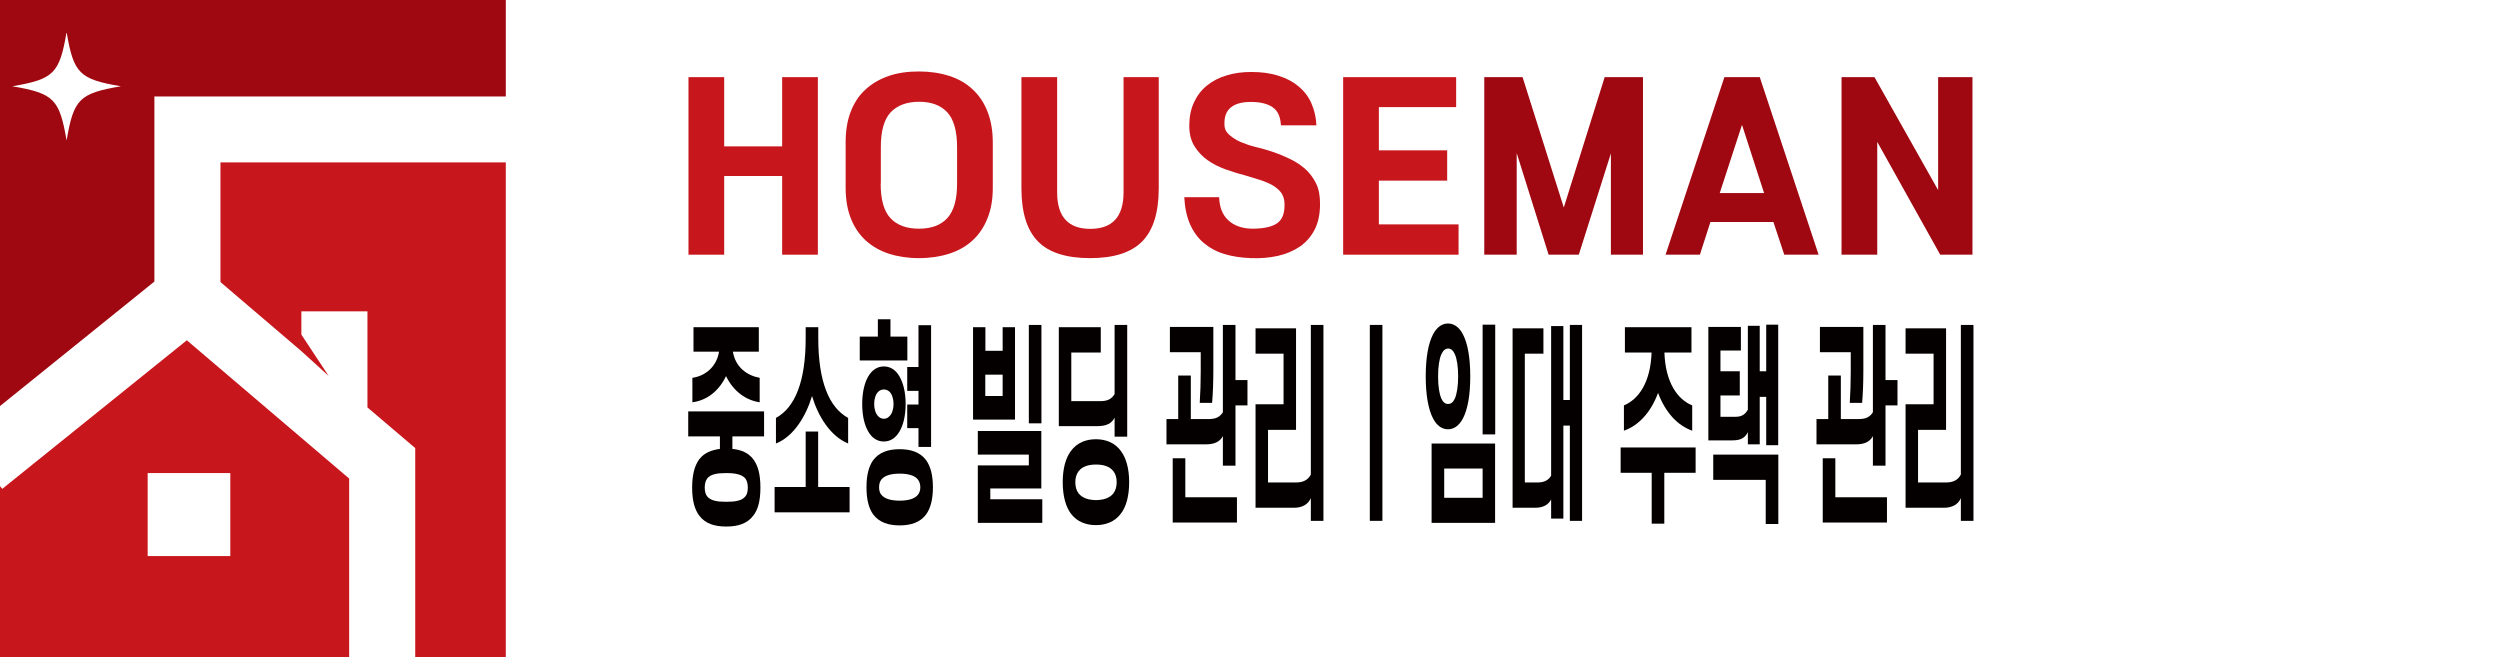 <svg width="1206" height="317" viewBox="0 0 1206 317" fill="none" xmlns="http://www.w3.org/2000/svg">
<path d="M349.351 37.216V70.611H377.312V37.216H394.538V122.862H377.312V84.899H349.351V122.862H332.125V37.216H349.351Z" fill="#C8161D"/>
<path d="M407.937 68.617C407.937 62.968 408.769 57.984 410.433 53.747C412.097 49.511 414.428 45.938 417.59 43.114C420.669 40.29 424.414 38.13 428.741 36.635C433.068 35.139 437.978 34.475 443.304 34.475C448.63 34.475 453.54 35.222 457.951 36.635C462.361 38.047 466.106 40.206 469.185 43.114C472.264 45.938 474.678 49.511 476.342 53.747C478.006 57.984 478.922 62.968 478.922 68.617V90.631C478.922 96.197 478.09 101.098 476.342 105.334C474.678 109.571 472.264 113.143 469.185 115.968C466.106 118.792 462.361 120.952 457.951 122.364C453.54 123.776 448.714 124.524 443.304 124.524C437.895 124.524 433.068 123.776 428.741 122.364C424.414 120.952 420.669 118.792 417.59 115.968C414.511 113.143 412.097 109.571 410.433 105.334C408.769 101.098 407.937 96.197 407.937 90.631V68.617ZM424.83 88.554C424.83 96.28 426.411 101.928 429.573 105.251C432.736 108.657 437.313 110.319 443.304 110.319C449.296 110.319 453.79 108.657 456.952 105.251C460.114 101.845 461.696 96.28 461.696 88.554V71.026C461.696 63.217 460.114 57.568 456.952 54.163C453.79 50.757 449.213 49.095 443.388 49.095C437.562 49.095 432.902 50.757 429.657 54.163C426.494 57.568 424.913 63.134 424.913 71.026V88.554H424.83Z" fill="#C8161D"/>
<path d="M525.94 110.402C536.675 110.402 542.001 104.504 542.001 92.79V37.216H558.978V90.714C558.978 102.51 556.315 111.066 550.989 116.466C545.663 121.865 537.258 124.524 525.857 124.524C514.456 124.524 505.968 121.865 500.725 116.466C495.399 111.066 492.736 102.51 492.736 90.714V37.216H509.962V92.79C509.962 104.504 515.288 110.402 525.94 110.402Z" fill="#C8161D"/>
<path d="M617.896 60.143C617.647 56.156 616.315 53.332 613.819 51.67C611.322 50.009 607.91 49.178 603.499 49.178C599.089 49.178 596.093 50.009 593.846 51.753C591.599 53.498 590.517 56.322 590.684 60.143C590.684 62.137 591.516 63.799 593.097 65.128C594.678 66.457 596.426 67.62 598.59 68.534C600.753 69.447 602.917 70.195 605.247 70.777C607.577 71.358 609.408 71.856 610.906 72.272C614.734 73.435 618.229 74.764 621.391 76.259C624.554 77.671 627.217 79.416 629.547 81.41C631.794 83.403 633.541 85.812 634.873 88.471C636.204 91.129 636.787 94.452 636.787 98.273C636.787 103.174 635.955 107.328 634.207 110.734C632.459 114.14 630.046 116.881 627.05 118.958C623.971 121.035 620.476 122.53 616.398 123.444C612.321 124.358 608.076 124.69 603.499 124.524C598.756 124.358 594.429 123.693 590.601 122.53C586.773 121.367 583.444 119.539 580.614 117.13C577.785 114.721 575.621 111.731 574.04 108.076C572.459 104.42 571.544 100.101 571.294 95.117H588.104C588.27 100.018 589.768 103.756 592.598 106.331C595.427 108.906 599.255 110.235 603.916 110.319C609.241 110.319 613.236 109.571 615.899 107.826C618.562 106.082 619.81 102.925 619.644 98.273C619.644 96.113 618.978 94.286 617.979 92.874C616.898 91.461 615.483 90.298 613.735 89.302C611.988 88.305 609.907 87.474 607.577 86.726C605.247 85.979 602.834 85.314 600.254 84.483C597.258 83.736 594.179 82.739 591.1 81.659C587.938 80.496 585.108 79.084 582.528 77.256C579.949 75.429 577.868 73.186 576.204 70.527C574.539 67.869 573.707 64.546 573.707 60.642C573.707 56.405 574.456 52.667 575.954 49.427C577.452 46.188 579.533 43.446 582.196 41.286C584.859 39.126 588.021 37.465 591.682 36.385C595.344 35.222 599.339 34.724 603.666 34.724C608.576 34.724 612.903 35.305 616.731 36.551C620.559 37.714 623.805 39.459 626.468 41.702C629.131 43.944 631.211 46.603 632.626 49.843C634.041 53.082 634.873 56.571 635.039 60.476H618.063L617.896 60.143Z" fill="#C8161D"/>
<path d="M702.446 37.216V51.67H665.164V72.521H698.119V87.142H665.164V108.242H703.611V122.862H647.938V37.216H702.446Z" fill="#C8161D"/>
<path d="M754.374 100.101L774.097 37.216H792.572V122.862H777.093V74.016L761.614 122.862H747.051L731.656 73.85V122.862H716.011V37.216H734.485L754.374 100.101Z" fill="#9F0810"/>
<path d="M803.473 122.862L831.851 37.216H848.91L877.288 122.862H860.727L855.485 107.079H825.11L820.034 122.862H803.473ZM840.339 60.227L829.604 93.123H850.991L840.339 60.227Z" fill="#9F0810"/>
<path d="M904.251 37.216L934.958 91.711V37.216H951.519V122.862H935.957L905.582 68.451V122.862H888.356V37.216H904.251Z" fill="#9F0810"/>
<path d="M0 0V195.882L74.48 135.822V46.52H243.996V0H0ZM32.122 67.786C28.71 47.766 25.964 45.025 5.909 41.619C25.964 38.213 28.71 35.471 32.122 15.451C35.534 35.471 38.28 38.213 58.336 41.619C38.28 45.025 35.534 47.766 32.122 67.786Z" fill="#9F0810"/>
<path d="M106.353 136.071L145.382 169.383L158.531 181.345L145.382 161.408V150.193H177.255V196.547L200.307 216.152V317H243.996V78.336H106.353V136.071Z" fill="#C8161D"/>
<path d="M1.082 235.839L0 234.51V317H168.434V230.855L90.125 164.149L1.082 235.839ZM111.096 268.237H71.235V228.197H111.096V268.237Z" fill="#C8161D"/>
<path d="M353.306 210.515V216.551C357.555 216.963 361.038 218.472 363.339 221.489C365.641 224.507 366.822 228.76 366.822 235.207C366.822 241.654 365.641 245.907 363.339 248.787C360.447 252.628 355.962 254 350.355 254C344.748 254 340.263 252.628 337.371 248.787C335.128 245.907 333.889 241.517 333.889 235.207C333.889 228.897 335.128 224.507 337.371 221.489C339.732 218.472 343.155 217.1 347.286 216.551V210.515H332V198.444H368.592V210.515H353.247H353.306ZM334.597 157.84H366.054V169.637H353.542C354.782 177.182 360.388 181.16 366.467 182.257V194.054C359.857 193.094 353.837 188.842 350.237 181.434C346.637 188.979 340.617 193.231 334.007 194.054V182.257C339.968 181.434 345.634 177.182 346.873 169.637H334.538V157.84H334.597ZM339.968 235.207C339.968 237.127 340.381 238.499 341.148 239.459C342.801 241.517 345.87 242.066 350.355 242.066C354.841 242.066 357.91 241.517 359.562 239.459C360.388 238.499 360.743 237.127 360.743 235.207C360.743 233.286 360.329 231.915 359.562 230.817C357.91 228.897 354.841 228.211 350.355 228.211C345.87 228.211 342.801 228.76 341.148 230.817C340.381 231.915 339.968 233.286 339.968 235.207Z" fill="#040000"/>
<path d="M373.667 234.933H388.658V208.183H394.678V234.933H409.846V247.141H373.667V234.933ZM391.727 191.037C388.776 200.776 382.934 210.515 374.317 213.945V201.599C383.642 196.524 388.658 183.766 388.658 163.19V157.84H394.737V163.19C394.737 183.766 399.813 196.524 409.138 201.599V213.945C400.521 210.378 394.619 200.776 391.727 191.037Z" fill="#040000"/>
<path d="M423.48 154H429.559V162.368H437.704V173.89H414.746V162.368H423.48V154ZM415.926 194.878C415.926 189.254 417.047 184.59 418.936 181.435C420.825 178.28 423.421 176.771 426.372 176.771C429.323 176.771 431.979 178.28 433.809 181.435C435.698 184.59 436.878 189.117 436.878 194.878C436.878 200.639 435.698 205.303 433.809 208.321C431.92 211.476 429.323 212.985 426.372 212.985C423.421 212.985 420.766 211.476 418.936 208.321C417.047 205.166 415.926 200.639 415.926 194.878ZM417.992 235.07C417.992 229.035 419.172 224.919 421.179 222.039C424.13 218.061 428.733 216.689 433.986 216.689C439.239 216.689 443.901 218.061 446.793 222.039C448.859 224.919 450.039 229.172 450.039 235.07C450.039 240.969 448.859 245.221 446.793 248.102C443.901 252.08 439.239 253.452 433.986 253.452C428.733 253.452 424.13 252.08 421.179 248.102C419.113 245.221 417.992 240.969 417.992 235.07ZM421.71 194.878C421.71 196.799 422.123 198.307 422.713 199.542C423.54 201.051 424.838 202.011 426.372 202.011C427.907 202.011 429.146 201.051 430.032 199.542C430.622 198.307 431.035 196.799 431.035 194.878C431.035 192.958 430.622 191.449 430.032 190.214C429.205 188.705 427.907 187.882 426.372 187.882C424.838 187.882 423.599 188.705 422.713 190.214C422.123 191.449 421.71 192.958 421.71 194.878ZM424.071 235.07C424.071 236.579 424.425 237.814 425.133 238.637C426.786 240.694 429.973 241.517 433.986 241.517C437.999 241.517 441.245 240.694 442.839 238.637C443.547 237.677 443.96 236.579 443.96 235.07C443.96 233.561 443.547 232.327 442.839 231.367C441.245 229.309 437.999 228.486 433.986 228.486C429.973 228.486 426.786 229.309 425.133 231.367C424.425 232.327 424.071 233.561 424.071 235.07ZM437.645 177.045H443.075V156.881H449.154V215.591H443.075V206.538H437.645V195.152H443.075V188.568H437.645V177.183V177.045Z" fill="#040000"/>
<path d="M483.68 169.227V157.842H489.641V202.423H469.397V157.842H475.358V169.227H483.739H483.68ZM477.778 240.832H502.803V252.218H471.699V224.508H496.31V219.296H471.699V207.91H502.33V235.62H477.719V240.695L477.778 240.832ZM483.68 180.75H475.299V191.038H483.68V180.75ZM496.31 204.207V156.744H502.389V204.207H496.31Z" fill="#040000"/>
<path d="M529.303 205.578H510.771V157.842H531.014V170.05H516.791V193.507H530.955C534.319 193.507 536.326 192.41 537.683 190.078V156.744H543.762V210.654H537.683V201.463C536.326 204.207 533.847 205.578 529.244 205.578H529.303ZM512.659 232.602C512.659 225.743 514.194 220.942 516.436 217.787C519.623 213.26 524.345 211.888 528.653 211.888C532.962 211.888 537.742 213.26 540.87 217.787C543.172 220.942 544.707 225.88 544.707 232.602C544.707 239.323 543.231 244.399 540.87 247.554C537.742 251.943 533.021 253.315 528.653 253.315C524.286 253.315 519.623 251.943 516.436 247.554C514.194 244.399 512.659 239.46 512.659 232.602ZM518.738 232.602C518.738 234.934 519.269 236.58 520.273 237.952C522.161 240.421 525.525 241.244 528.712 241.244C531.9 241.244 535.264 240.421 537.152 237.952C538.097 236.58 538.687 234.934 538.687 232.602C538.687 230.27 538.097 228.624 537.152 227.389C535.264 224.783 531.9 224.097 528.712 224.097C525.525 224.097 522.22 224.783 520.273 227.389C519.269 228.761 518.738 230.407 518.738 232.602Z" fill="#040000"/>
<path d="M595.995 183.356H601.778V195.565H595.995V224.646H589.916V210.379C588.499 212.986 586.079 214.358 581.594 214.358H562.708V202.149H568.373V181.161H574.452V202.149H583.246C586.61 202.149 588.558 201.052 589.916 198.857V156.744H595.995V183.356ZM579.233 169.913H564.36V157.704H585.312V178.692C585.312 183.905 585.135 189.666 584.722 194.33H578.761C579.056 189.666 579.233 184.179 579.233 179.241V169.913ZM565.718 252.218V221.079H571.797V239.872H596.703V252.081H565.718V252.218Z" fill="#040000"/>
<path d="M611.693 232.739H625.327C628.632 232.739 631.052 231.504 632.35 228.898V156.744H638.429V251.258H632.35V240.284C630.993 243.439 627.983 244.947 624.205 244.947H605.673V195.016H619.189V170.599H605.673V158.39H625.209V207.362H611.693V232.739Z" fill="#040000"/>
<path d="M666.877 156.744V251.258H660.798V156.744H666.877Z" fill="#040000"/>
<path d="M687.77 181.573C687.77 172.519 689.009 165.66 691.311 161.271C693.14 157.841 695.619 156.058 698.511 156.058C701.403 156.058 703.941 157.841 705.711 161.271C708.013 165.66 709.253 172.519 709.253 181.573C709.253 190.626 708.013 197.485 705.711 201.874C703.882 205.304 701.403 207.087 698.511 207.087C695.619 207.087 693.081 205.304 691.311 201.874C689.009 197.485 687.77 190.489 687.77 181.573ZM690.602 213.946H721.234V252.218H690.602V213.946ZM693.73 181.573C693.73 186.374 694.321 190.077 695.324 192.272C696.091 194.055 697.213 194.879 698.57 194.879C699.928 194.879 700.99 194.055 701.816 192.272C702.819 189.94 703.41 186.237 703.41 181.573C703.41 176.909 702.819 173.068 701.816 170.873C701.049 169.09 699.928 168.129 698.57 168.129C697.213 168.129 696.15 169.09 695.324 170.873C694.321 173.068 693.73 176.909 693.73 181.573ZM696.681 226.017V240.146H715.214V226.017H696.681ZM715.214 209.556V156.607H721.293V209.556H715.214Z" fill="#040000"/>
<path d="M740.592 244.947H729.674V158.39H744.547V170.599H735.576V232.739H741.773C744.724 232.739 746.967 231.779 748.265 229.447V157.293H754.167V192.958H757.295V156.744H763.197V251.258H757.295V205.304H754.167V250.16H748.265V240.969C746.908 243.576 744.252 244.947 740.592 244.947Z" fill="#040000"/>
<path d="M781.847 215.865H817.967V228.074H802.858V252.628H796.779V228.074H781.788V215.865H781.847ZM783.854 157.84H815.96V170.049H802.917C803.389 184.589 809.291 192.683 816.315 195.563V207.772C809.35 205.303 803.448 199.13 799.848 189.528C796.307 199.13 790.346 205.303 783.382 207.772V195.563C790.346 192.683 796.248 184.589 796.72 170.049H783.854V157.84Z" fill="#040000"/>
<path d="M839.273 179.24V190.762H829.948V201.051H837.384C840.099 201.051 841.87 199.953 843.168 197.621V157.155H848.893V179.103H852.021V156.606H857.805V214.768H852.021V191.448H848.893V214.356H843.168V208.458C841.811 211.201 839.804 212.436 835.732 212.436H824.105V157.703H839.804V169.089H829.948V179.103H839.273V179.24ZM851.785 231.503H826.466V219.295H857.864V252.765H851.785V231.503Z" fill="#040000"/>
<path d="M909.566 183.356H915.35V195.565H909.566V224.646H903.487V210.379C902.07 212.986 899.651 214.358 895.165 214.358H876.279V202.149H881.945V181.161H888.024V202.149H896.818C900.182 202.149 902.129 201.052 903.487 198.857V156.744H909.566V183.356ZM892.804 169.913H877.931V157.704H898.883V178.692C898.883 183.905 898.706 189.666 898.293 194.33H892.332C892.627 189.666 892.804 184.179 892.804 179.241V169.913ZM879.289 252.218V221.079H885.368V239.872H910.274V252.081H879.289V252.218Z" fill="#040000"/>
<path d="M925.264 232.739H938.898C942.203 232.739 944.622 231.504 945.921 228.898V156.744H952V251.258H945.921V240.284C944.622 243.439 941.554 244.947 937.776 244.947H919.244V195.016H932.76V170.599H919.244V158.39H938.78V207.362H925.264V232.739Z" fill="#040000"/>
</svg>
